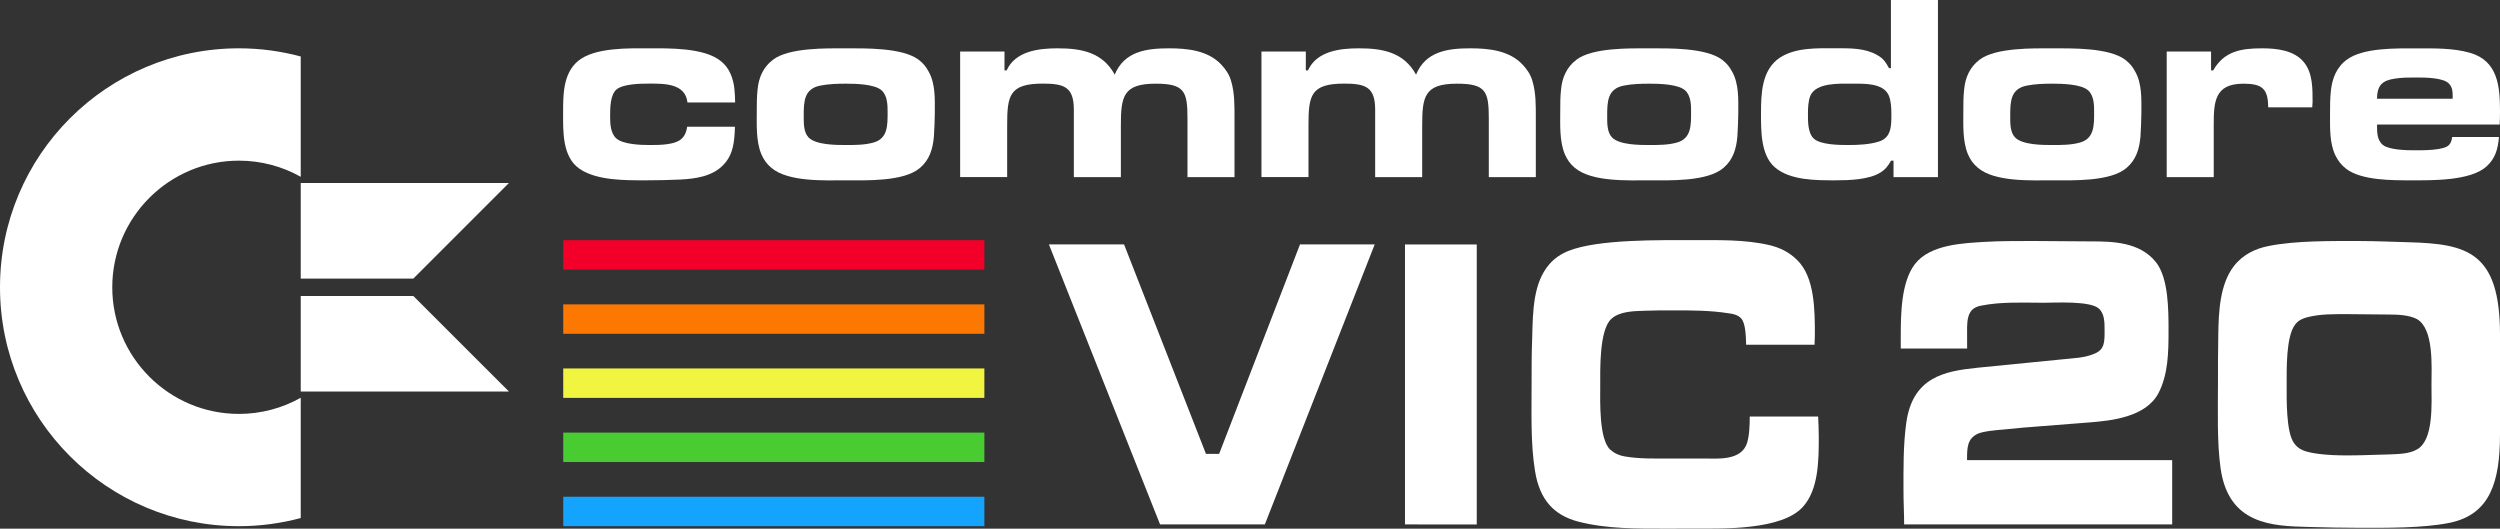 <?xml version="1.0" encoding="utf-8"?>
<!-- Generator: Adobe Illustrator 25.4.1, SVG Export Plug-In . SVG Version: 6.00 Build 0)  -->
<svg version="1.1" id="Layer_1" xmlns="http://www.w3.org/2000/svg" xmlns:xlink="http://www.w3.org/1999/xlink" x="0px" y="0px"
	 viewBox="0 0 3839 811.8" style="enable-background:new 0 0 3839 811.8;" xml:space="preserve">
<rect x="0" y="0" width="3839" height="811.8" fill="#333333" stroke="none"/>
<style type="text/css">
	.st0{fill-rule:evenodd;clip-rule:evenodd;fill:#3E3632;}
	.st1{fill:#282422;}
	.st2{fill:#C5C5C5;}
	.st3{fill:#020202;stroke:#000000;stroke-width:4.783;stroke-linecap:round;stroke-linejoin:round;stroke-miterlimit:10;}
	.st4{clip-path:url(#SVGID_00000173146763917845787970000012967056531582892438_);}
	.st5{fill:#002684;stroke:#231F20;stroke-width:0.797;stroke-linecap:round;stroke-linejoin:round;stroke-miterlimit:10;}
	.st6{fill:#00771F;}
	.st7{fill:#89BC27;}
	.st8{fill:#FCEC01;}
	.st9{fill:#F17100;}
	.st10{fill:#E50069;}
	.st11{clip-path:url(#SVGID_00000005971146043557440020000016710940748226019510_);}
	.st12{stroke:#000000;stroke-width:4.783;stroke-linecap:round;stroke-linejoin:round;stroke-miterlimit:10;}
	.st13{fill:#FFFFFF;stroke:#000000;stroke-width:4.783;stroke-linecap:round;stroke-linejoin:round;stroke-miterlimit:10;}
	.st14{fill:#020202;}
	.st15{fill:none;stroke:#000000;stroke-width:4.783;stroke-linecap:round;stroke-linejoin:round;stroke-miterlimit:10;}
	.st16{fill:#F20029;stroke:#000000;stroke-width:4.783;stroke-linecap:round;stroke-linejoin:round;stroke-miterlimit:10;}
	.st17{fill:#002684;stroke:#000000;stroke-width:4.783;stroke-linecap:round;stroke-linejoin:round;stroke-miterlimit:10;}
	.st18{fill:url(#SVGID_00000150795427453492161840000011357213439860948663_);}
	.st19{fill:#FFFFFF;}
	.st20{fill:url(#SVGID_00000003106260257208496310000008019364983626180012_);}
	.st21{fill:url(#SVGID_00000137109285574567849480000005605379901832451751_);}
	.st22{fill:url(#SVGID_00000161591311420053369530000001578319936137476795_);}
	.st23{clip-path:url(#SVGID_00000128486337542736890270000010943294349405041084_);}
	.st24{clip-path:url(#SVGID_00000170994348893543215440000017055316680699375505_);}
	.st25{clip-path:url(#SVGID_00000093858407276817116840000018143619912105450381_);}
	.st26{fill:#002684;}
	.st27{clip-path:url(#SVGID_00000026861315283201806260000001093983181764570037_);}
	.st28{clip-path:url(#SVGID_00000176749132067279294330000015147262562421362855_);}
	.st29{fill:#020202;stroke:#000000;stroke-width:4.928;stroke-linecap:round;stroke-linejoin:round;stroke-miterlimit:10;}
	.st30{fill:#FFFFFF;stroke:#000000;stroke-width:4.928;stroke-linecap:round;stroke-linejoin:round;stroke-miterlimit:10;}
	.st31{fill:#F20029;stroke:#000000;stroke-width:4.928;stroke-linecap:round;stroke-linejoin:round;stroke-miterlimit:10;}
	.st32{fill:#002684;stroke:#000000;stroke-width:4.928;stroke-linecap:round;stroke-linejoin:round;stroke-miterlimit:10;}
	.st33{fill:none;stroke:#000000;stroke-width:4.928;stroke-linecap:round;stroke-linejoin:round;stroke-miterlimit:10;}
	.st34{clip-path:url(#SVGID_00000129897985312488182600000015762506970189720509_);}
	.st35{clip-path:url(#SVGID_00000051351864581286801090000009240603749730286520_);}
	.st36{clip-path:url(#SVGID_00000053544412631825691200000012081504793852342146_);}
	.st37{fill:url(#SVGID_00000069366401553959290990000009520091916751463839_);}
	.st38{fill:url(#SVGID_00000069360543533593531960000007448290065776455339_);}
	.st39{fill:url(#SVGID_00000005977386703494519500000017658111753630674830_);}
	.st40{fill:url(#SVGID_00000024716481388928970480000012470099845824950165_);}
	.st41{clip-path:url(#SVGID_00000074423042733404715820000000765053106994299530_);}
	.st42{fill:#231F20;}
	.st43{clip-path:url(#SVGID_00000144303664249641316990000014555044264248277425_);}
	.st44{clip-path:url(#SVGID_00000076564317540016553710000013661981080583877814_);}
	.st45{fill:#F20029;}
	.st46{clip-path:url(#SVGID_00000060001937266234012590000003774041535947204524_);}
	.st47{clip-path:url(#SVGID_00000127738393116183356800000018006256340752739477_);}
	.st48{clip-path:url(#SVGID_00000060740565700383880410000000638084167838541243_);}
	.st49{clip-path:url(#SVGID_00000038374558504364562790000014335259389304174493_);}
	.st50{clip-path:url(#SVGID_00000029768378946311614880000017931597087521368246_);}
	.st51{clip-path:url(#SVGID_00000155107151544889269370000006372509296041509303_);}
	.st52{fill-rule:evenodd;clip-rule:evenodd;fill:#F20029;}
	.st53{fill-rule:evenodd;clip-rule:evenodd;fill:#FD7801;}
	.st54{fill-rule:evenodd;clip-rule:evenodd;fill:#F2F540;}
	.st55{fill-rule:evenodd;clip-rule:evenodd;fill:#48CC31;}
	.st56{fill-rule:evenodd;clip-rule:evenodd;fill:#14A3FD;}
	.st57{fill:url(#SVGID_00000035531353428521264790000002508156390142529425_);}
	.st58{fill:url(#SVGID_00000073682711921283882710000012397651009151979173_);}
	.st59{fill:url(#SVGID_00000178183013498469636990000013782703318886222512_);}
	.st60{fill:url(#SVGID_00000183230664930570905430000007049093075501292691_);}
	.st61{fill:url(#SVGID_00000116196616497756398580000008364826888495851939_);}
	.st62{fill:url(#SVGID_00000156548846765707796320000009443088725365158795_);}
	.st63{fill:url(#SVGID_00000165922293796213435070000016865743108383568776_);}
	.st64{fill:url(#SVGID_00000105388679017417399670000000990494110884047255_);}
	.st65{fill:url(#SVGID_00000011753526256994970730000015253067294283771547_);}
	.st66{fill:url(#SVGID_00000036215005180880605320000010857322917493882019_);}
	.st67{fill:url(#SVGID_00000087375994750399796280000007163459580962343101_);}
	.st68{fill:url(#SVGID_00000094577525092506899290000014179417752600589480_);}
	.st69{fill:url(#SVGID_00000044160661907246557560000013807629574499941520_);}
	.st70{fill:url(#SVGID_00000075854384630230098820000002876430788413443240_);}
	.st71{fill:url(#SVGID_00000044867428052638581360000017793133593827118486_);}
	.st72{fill:url(#SVGID_00000095340352540820386620000004876324776189995186_);}
	.st73{fill:url(#SVGID_00000004506950749728004100000000092468068800103054_);}
	.st74{fill-rule:evenodd;clip-rule:evenodd;fill:#0F2166;}
	.st75{fill-rule:evenodd;clip-rule:evenodd;fill:#1D4C59;}
	.st76{fill-rule:evenodd;clip-rule:evenodd;fill:#2C774C;}
	.st77{fill-rule:evenodd;clip-rule:evenodd;fill:#3AA23E;}
	.st78{fill-rule:evenodd;clip-rule:evenodd;fill:#48CD31;}
	.st79{fill-rule:evenodd;clip-rule:evenodd;fill:#6AD534;}
	.st80{fill-rule:evenodd;clip-rule:evenodd;fill:#8CDD37;}
	.st81{fill-rule:evenodd;clip-rule:evenodd;fill:#AFE63A;}
	.st82{fill-rule:evenodd;clip-rule:evenodd;fill:#D1EE3D;}
	.st83{fill-rule:evenodd;clip-rule:evenodd;fill:#F3F640;}
	.st84{fill-rule:evenodd;clip-rule:evenodd;fill:#F6D730;}
	.st85{fill-rule:evenodd;clip-rule:evenodd;fill:#F9B721;}
	.st86{fill-rule:evenodd;clip-rule:evenodd;fill:#FB9811;}
	.st87{fill-rule:evenodd;clip-rule:evenodd;fill:#FE7801;}
	.st88{fill-rule:evenodd;clip-rule:evenodd;fill:#FE5C13;}
	.st89{fill-rule:evenodd;clip-rule:evenodd;fill:#FE4125;}
	.st90{fill-rule:evenodd;clip-rule:evenodd;fill:#FE2537;}
	.st91{fill-rule:evenodd;clip-rule:evenodd;fill:#14A4FE;}
	.st92{fill-rule:evenodd;clip-rule:evenodd;fill:#21AECB;}
	.st93{fill-rule:evenodd;clip-rule:evenodd;fill:#2EB998;}
	.st94{fill-rule:evenodd;clip-rule:evenodd;fill:#3BC364;}
	.st95{fill-rule:evenodd;clip-rule:evenodd;fill:#C5C5C5;}
	.st96{fill:#020202;stroke:#000000;stroke-width:4.733;stroke-linecap:round;stroke-linejoin:round;stroke-miterlimit:10;}
	.st97{clip-path:url(#SVGID_00000015353516633508881420000011067531857440961191_);}
	.st98{fill:#002684;stroke:#231F20;stroke-width:0.789;stroke-linecap:round;stroke-linejoin:round;stroke-miterlimit:10;}
	.st99{clip-path:url(#SVGID_00000121964781659025486670000002919866801375967879_);}
	.st100{stroke:#000000;stroke-width:4.733;stroke-linecap:round;stroke-linejoin:round;stroke-miterlimit:10;}
	.st101{fill:#FFFFFF;stroke:#000000;stroke-width:4.733;stroke-linecap:round;stroke-linejoin:round;stroke-miterlimit:10;}
	.st102{fill:none;stroke:#000000;stroke-width:4.733;stroke-linecap:round;stroke-linejoin:round;stroke-miterlimit:10;}
	.st103{fill:#F20029;stroke:#000000;stroke-width:4.733;stroke-linecap:round;stroke-linejoin:round;stroke-miterlimit:10;}
	.st104{fill:#002684;stroke:#000000;stroke-width:4.733;stroke-linecap:round;stroke-linejoin:round;stroke-miterlimit:10;}
	.st105{fill:url(#SVGID_00000170275810536108953540000009188243506234218428_);}
	.st106{fill:url(#SVGID_00000157994854633395739480000000281293257596790661_);}
	.st107{fill:url(#SVGID_00000029754216483882856740000007064853387509534863_);}
	.st108{fill:url(#SVGID_00000087379858452666038830000017595616828713903757_);}
	.st109{clip-path:url(#SVGID_00000029013731108745929380000014307291267130800528_);}
	.st110{clip-path:url(#SVGID_00000152966878998120247190000006397484668563824568_);}
	.st111{clip-path:url(#SVGID_00000163054223127412439070000016061287370492543621_);}
	.st112{clip-path:url(#SVGID_00000002346805185231731800000007832250343792252328_);}
	.st113{clip-path:url(#SVGID_00000059296453026652219970000009696827576127791018_);}
	.st114{fill:#020202;stroke:#000000;stroke-width:4.877;stroke-linecap:round;stroke-linejoin:round;stroke-miterlimit:10;}
	.st115{fill:#FFFFFF;stroke:#000000;stroke-width:4.877;stroke-linecap:round;stroke-linejoin:round;stroke-miterlimit:10;}
	.st116{fill:#F20029;stroke:#000000;stroke-width:4.877;stroke-linecap:round;stroke-linejoin:round;stroke-miterlimit:10;}
	.st117{fill:#002684;stroke:#000000;stroke-width:4.877;stroke-linecap:round;stroke-linejoin:round;stroke-miterlimit:10;}
	.st118{fill:none;stroke:#000000;stroke-width:4.877;stroke-linecap:round;stroke-linejoin:round;stroke-miterlimit:10;}
	.st119{fill:url(#SVGID_00000061443783622310894290000002543625037601476739_);}
	.st120{fill:url(#SVGID_00000093149974213107324980000009702810218028344481_);}
	.st121{fill:url(#SVGID_00000128444867727146010310000012446207964080588977_);}
	.st122{fill:url(#SVGID_00000104681705709196994630000013051890595560526236_);}
	.st123{clip-path:url(#SVGID_00000172432473651399891250000003444370892456464294_);}
	.st124{clip-path:url(#SVGID_00000177467165767545964310000000007644462545363881_);}
	.st125{clip-path:url(#SVGID_00000134939294803625883020000005841465504366891691_);}
	.st126{fill-rule:evenodd;clip-rule:evenodd;fill:#FFFFFF;}
	.st127{fill:url(#SVGID_00000072995058434405208050000015235378073986336140_);}
	.st128{fill:url(#SVGID_00000173848944659755442690000016004175047884102826_);}
	.st129{fill:url(#SVGID_00000047778484494816530210000002456438321202129287_);}
	.st130{fill:url(#SVGID_00000112590259776778471720000012754737564008375222_);}
	.st131{fill:url(#SVGID_00000103243412189974604160000015433159064381103747_);}
	.st132{fill:url(#SVGID_00000134965163028165604440000001951551699407328688_);}
	.st133{fill:url(#SVGID_00000134219302806852332400000006153502873863017115_);}
	.st134{fill:url(#SVGID_00000178902537381709910850000012727061829006128306_);}
	.st135{fill:url(#SVGID_00000114769671545153085990000015082392964867341697_);}
	.st136{fill:url(#SVGID_00000055694605710347065610000001803764962461079937_);}
	.st137{fill:url(#SVGID_00000038393663624884775120000004427509970791692442_);}
	.st138{fill:url(#SVGID_00000034064978325871556350000015690572836109286020_);}
	.st139{fill:url(#SVGID_00000051354295483471262490000004768098570413913489_);}
	.st140{fill:url(#SVGID_00000132801682642936354800000018027358975416744099_);}
	.st141{fill:url(#SVGID_00000178200593704883295270000018162474568817733273_);}
	.st142{fill:url(#SVGID_00000097502343395889462820000016148089897847462294_);}
	.st143{fill:url(#SVGID_00000179630737882596024440000001075065242344259243_);}
	.st144{fill-rule:evenodd;clip-rule:evenodd;fill:#002684;}
	.st145{fill-rule:evenodd;clip-rule:evenodd;fill:#12506F;}
	.st146{fill-rule:evenodd;clip-rule:evenodd;fill:#24795B;}
	.st147{fill-rule:evenodd;clip-rule:evenodd;fill:#36A346;}
	.st148{fill-rule:evenodd;clip-rule:evenodd;fill:#6AD434;}
	.st149{fill-rule:evenodd;clip-rule:evenodd;fill:#8BDC37;}
	.st150{fill-rule:evenodd;clip-rule:evenodd;fill:#AEE53A;}
	.st151{fill-rule:evenodd;clip-rule:evenodd;fill:#D0ED3D;}
	.st152{fill-rule:evenodd;clip-rule:evenodd;fill:#F5D630;}
	.st153{fill-rule:evenodd;clip-rule:evenodd;fill:#F8B621;}
	.st154{fill-rule:evenodd;clip-rule:evenodd;fill:#FA9711;}
	.st155{fill-rule:evenodd;clip-rule:evenodd;fill:#F9500E;}
	.st156{fill-rule:evenodd;clip-rule:evenodd;fill:#F6281C;}
	.st157{clip-path:url(#SVGID_00000030488167784759291790000016814313946136531615_);}
	.st158{clip-path:url(#SVGID_00000143604698972295808880000013193952828342217637_);}
	.st159{clip-path:url(#SVGID_00000057109646694830259970000000857050368335025833_);}
	.st160{clip-path:url(#SVGID_00000042700825352163595190000011582042895120440483_);}
	.st161{clip-path:url(#SVGID_00000127743855762092972690000003266956961128400296_);}
	.st162{clip-path:url(#SVGID_00000084488679378038630880000000437779250158418834_);}
	.st163{clip-path:url(#SVGID_00000121966591660660449670000018385405535680755645_);}
	.st164{clip-path:url(#SVGID_00000123432869997719561840000001484227394833928879_);}
	.st165{clip-path:url(#SVGID_00000111879281154770861120000008049537290971360686_);}
	.st166{clip-path:url(#SVGID_00000098943787882183192300000002589308436716364459_);}
	.st167{clip-path:url(#SVGID_00000133512692113129921830000010555306114297797299_);}
	.st168{clip-path:url(#SVGID_00000018219269957785129410000017154575533855293058_);}
	.st169{clip-path:url(#SVGID_00000005237920994978466180000018057018599547145633_);}
	.st170{clip-path:url(#SVGID_00000111913585509048617430000005398662515753961130_);}
	.st171{clip-path:url(#SVGID_00000090254899084292163560000006326538775067758271_);}
	.st172{clip-path:url(#SVGID_00000161608723033135128120000003757477903952222898_);}
	.st173{clip-path:url(#SVGID_00000021095839166984550690000011206591469564052626_);}
	.st174{clip-path:url(#SVGID_00000000911760107392381080000010652579414438787210_);}
	.st175{clip-path:url(#SVGID_00000009560498174388502690000011055951578802446767_);}
	.st176{clip-path:url(#SVGID_00000121253415778708066500000013555776140716210304_);}
	.st177{clip-path:url(#SVGID_00000119114248286594193960000016104448002760148111_);}
	.st178{clip-path:url(#SVGID_00000049923868255744345040000000277159092263714488_);}
	.st179{clip-path:url(#SVGID_00000059294878102679831590000008516413056470057366_);}
	.st180{clip-path:url(#SVGID_00000119813845135590575420000006890524462335107726_);}
	.st181{clip-path:url(#SVGID_00000101073017627324027260000017484302110761821362_);}
	.st182{clip-path:url(#SVGID_00000096776911957427983750000015315577106205649300_);}
	.st183{clip-path:url(#SVGID_00000164493925842003894920000006938053231453096612_);}
</style>
<g>
	<g>
		<g>
			<g>
				<polygon id="polygon7_00000083781404368996546230000016027912172882799543_" class="st52" points="864.9,368.8 864.9,368.8 
					1511.6,368.8 1511.6,414 864.9,414 				"/>
				<polygon class="st53" points="864.9,467.4 864.9,467.4 1511.6,467.4 1511.6,512.6 864.9,512.6 				"/>
				<polygon class="st54" points="864.9,565.8 864.9,565.8 1511.6,565.8 1511.6,611 864.9,611 				"/>
				<polygon class="st55" points="864.9,664.3 864.9,664.3 1511.6,664.3 1511.6,709.5 864.9,709.5 				"/>
				<polygon id="polygon15_00000036950062926191892590000005047473188075301565_" class="st56" points="864.9,762.8 864.9,762.8 
					1511.6,762.8 1511.6,808 864.9,808 				"/>
			</g>
		</g>
		<g>
			<path class="st19" d="M1055.7,157.4c-3.3-29.8-36.3-29-59.6-29c-12.6,0-39.2,0.4-49.4,9c-9.8,8.2-9.8,29.4-9.8,40.8
				c0,11,0.4,25.7,9,33.9c10.2,9.8,38.3,10.6,51.4,10.6c9,0,17.5,0,26.5-1.2c17.9-2.4,28.6-7.7,31.4-26.9h73.4
				c-0.8,21.6-2,42.4-17.9,58.7c-16.7,17.5-42.4,21.2-65.7,22.4c-17.5,0.8-34.7,1.2-52.2,1.2c-31.4,0-76.3,0.8-103.2-17.9
				c-26.1-18.4-24.9-56.7-24.9-84.8c0-27.7-0.4-60.8,22.8-80.4c25.3-21.2,77.9-19.6,108.9-19.6c31,0,84.8-1.2,110.5,19.6
				c6.9,5.7,11.4,11.4,15.1,20c6.1,14.3,6.5,28.1,6.9,43.6L1055.7,157.4L1055.7,157.4z"/>
			<path class="st19" d="M1434.1,209.6c-1.6,18.8-6.5,35.5-21.2,48.1c-24.9,21.6-83.6,19.2-114.2,19.2c-31.8,0-88.1,2.9-114.2-19.2
				c-7.3-6.1-11.8-12.6-15.5-21.2c-8.2-20-6.9-45.3-6.9-66.5c0-10.6,0-21.6,1.2-32.2c1.6-18.4,8.6-34.7,23.7-46.1
				c24.5-18.8,82.8-17.5,111.8-17.5c29.4,0,86.9-1.2,111.8,17.5c6.9,5.3,11.4,10.6,15.5,18.4c10.6,18.8,9.4,42.8,9.4,63.6
				C1435.3,185.5,1434.9,197.7,1434.1,209.6z M1354.2,139.1c-10.6-10.2-41.6-10.6-55.1-10.6c-13.1,0-26.5,0.4-39.2,2.9
				c-25.3,4.9-25.7,24.5-25.7,46.5c0,10.6-0.4,24.9,7.3,33c11,11.8,42.8,11.8,57.5,11.8c13.9,0,28.6,0,42-3.7
				c22.4-6.1,22-26.5,22-46.5C1363.1,161.5,1362.7,147.2,1354.2,139.1z"/>
			<path class="st19" d="M1823.5,272v-90.1c0-41.6-4.5-53.4-48.9-53.4c-49.8,0-53.4,19.6-53.4,64V272H1649v-90.1v-13.5
				c0-35.1-15.1-40-47.7-40c-51.4,0-54.7,18.4-54.7,64v79.5h-72.2V79.1h68.1v29h3.3c13.5-29.8,49.4-33.9,78.3-33.9
				c36.7,0,68.9,6.1,87.7,40.4c14.7-35.9,48.9-40.4,83.6-40.4c28.1,0,59.6,3.3,79.9,24.9c6.9,7.3,12.2,15.1,15.1,24.9
				c5.7,18.8,5.3,38.7,5.3,57.9v90.1L1823.5,272L1823.5,272z"/>
			<path class="st19" d="M2286.2,272v-90.1c0-41.6-4.5-53.4-48.9-53.4c-49.8,0-53.4,19.6-53.4,64V272h-72.2v-90.1v-13.5
				c0-35.1-15.1-40-47.7-40c-51.4,0-54.7,18.4-54.7,64v79.5h-72.2V79.1h68.1v29h3.3c13.5-29.8,49.4-33.9,78.3-33.9
				c36.7,0,68.9,6.1,87.7,40.4c14.7-35.9,48.9-40.4,83.6-40.4c28.1,0,59.6,3.3,79.9,24.9c6.9,7.3,12.2,15.1,15.1,24.9
				c5.7,18.8,5.3,38.7,5.3,57.9v90.1L2286.2,272L2286.2,272z"/>
			<path class="st19" d="M2667.9,209.6c-1.6,18.8-6.5,35.5-21.2,48.1c-24.9,21.6-83.6,19.2-114.2,19.2c-31.8,0-88.1,2.9-114.2-19.2
				c-7.3-6.1-11.8-12.6-15.5-21.2c-8.2-20-6.9-45.3-6.9-66.5c0-10.6,0-21.6,1.2-32.2c1.6-18.4,8.6-34.7,23.7-46.1
				c24.5-18.8,82.8-17.5,111.8-17.5c29.4,0,86.9-1.2,111.8,17.5c6.9,5.3,11.4,10.6,15.5,18.4c10.6,18.8,9.4,42.8,9.4,63.6
				C2669.1,185.5,2668.7,197.7,2667.9,209.6z M2588,139.1c-10.6-10.2-41.6-10.6-55.1-10.6c-13.1,0-26.5,0.4-39.2,2.9
				c-25.3,4.9-25.7,24.5-25.7,46.5c0,10.6-0.4,24.9,7.3,33c11,11.8,42.8,11.8,57.5,11.8c13.9,0,28.6,0,42-3.7
				c22.4-6.1,22-26.5,22-46.5C2597,161.5,2596.6,147.2,2588,139.1z"/>
			<path class="st19" d="M2907.7,272v-25.3h-3.7c-4.9,8.2-8.6,13.5-16.7,18.4c-17.9,11-48.1,11.8-68.5,11.8
				c-29.8,0-70.2,0.4-93.8-20.4c-21.2-18.8-20.8-55.9-20.8-82c0-30.2,0.8-66.9,28.6-85.7c24.5-16.3,58.7-14.7,86.9-14.7
				c21.2,0,44.5-0.4,63.2,10.6c9.4,5.3,12.6,10.6,17.9,20h2.9V0h72.2v272H2907.7z M2900.3,146.4c-8.6-19.6-39.6-17.9-57.1-17.9
				c-17.9,0-54.2-2-63.2,18.4c-3.3,8.2-3.7,18.8-3.7,27.3c0,11.4-0.4,29,8.2,37.9c9.8,10.6,41.2,10.6,54.2,10.6
				c14.7,0,32.6-0.8,46.5-5.3c19.6-6.1,19.2-24.9,19.2-42.4C2904.4,166,2904,155,2900.3,146.4z"/>
			<path class="st19" d="M3286.9,209.6c-1.6,18.8-6.5,35.5-21.2,48.1c-24.9,21.6-83.6,19.2-114.2,19.2c-31.8,0-88.1,2.9-114.2-19.2
				c-7.3-6.1-11.8-12.6-15.5-21.2c-8.2-20-6.9-45.3-6.9-66.5c0-10.6,0-21.6,1.2-32.2c1.6-18.4,8.6-34.7,23.7-46.1
				c24.5-18.8,82.8-17.5,111.8-17.5c29.4,0,86.9-1.2,111.8,17.5c6.9,5.3,11.4,10.6,15.5,18.4c10.6,18.8,9.4,42.8,9.4,63.6
				C3288.1,185.5,3287.7,197.7,3286.9,209.6z M3206.9,139.1c-10.6-10.2-41.6-10.6-55.1-10.6c-13.1,0-26.5,0.4-39.2,2.9
				c-25.3,4.9-25.7,24.5-25.7,46.5c0,10.6-0.4,24.9,7.3,33c11,11.8,42.8,11.8,57.5,11.8c13.9,0,28.6,0,42-3.7
				c22.4-6.1,22-26.5,22-46.5C3215.9,161.5,3215.5,147.2,3206.9,139.1z"/>
			<path class="st19" d="M3550.7,164.8H3483c0-28.6-9.4-36.3-37.9-36.3c-44.5,0-45.7,28.1-45.7,63.6v79.9h-72.2V79.1h68.1v29h3.3
				c16.7-29.8,43.6-33.9,75.1-33.9c22.4,0,49.4,2.9,64.4,21.6c13.5,16.7,13.1,40.8,13.1,61.2
				C3551.1,159.5,3550.7,162.3,3550.7,164.8z"/>
			<path class="st19" d="M3838.5,191.2h-188.3c0,11-0.4,23.7,9,31.4c9.8,7.8,37.1,8.2,48.9,8.2s44.9,0.4,52.6-8.2
				c3.3-3.3,4.1-7.7,4.9-12.2h71.8c-1.6,18.4-5.3,32.6-19.2,45.3c-24.9,22.4-84.4,21.2-115.8,21.2c-28.6,0-76.3,0.4-99.9-17.9
				c-7.3-5.7-12.2-12.2-16.3-20.4c-9-18.8-8.2-42-8.2-62c0-12.2,0-24.5,1.2-36.3c2-19.6,8.6-37.1,24.9-48.9
				c25.3-18.4,75.9-17.1,105.6-17.1c27.3,0,57.1-0.8,83.6,6.9c42.8,12.6,45.7,51.8,45.7,90.6
				C3838.9,178.1,3838.9,184.7,3838.5,191.2z M3766.3,147.2c0-7.3-0.4-13.1-5.7-18.8c-8.6-9.4-37.9-9.4-49.8-9.4
				c-11,0-22,0-32.6,1.6c-20.4,2.9-27.7,10.6-28.1,31h116.2L3766.3,147.2L3766.3,147.2z"/>
		</g>
		<g>
			<path class="st19" d="M172.4,441.2c0-107.3,87.3-194.5,194.5-194.5c34.4,0,66.8,9,94.9,24.8V86.7c-30.3-8.1-62.1-12.5-94.9-12.5
				C164.3,74.2,0,238.4,0,441.1S164.3,808,366.9,808c32.8,0,64.6-4.4,94.9-12.5V610.8c-28.1,15.8-60.5,24.8-94.9,24.8
				C259.6,635.6,172.4,548.3,172.4,441.2z"/>
			<polygon class="st19" points="461.8,427.8 634.7,427.8 781.5,281 461.8,281 			"/>
			<polygon class="st19" points="461.8,454.5 461.8,601.2 781.5,601.2 634.7,454.5 			"/>
		</g>
		<g>
			<path class="st19" d="M1942.3,805.3h-160.9l-170.7-430h115.4L1851.9,697h20.2l124.2-321.7H2111L1942.3,805.3z"/>
			<path class="st19" d="M2157.5,805.3V375.4h110.2v430L2157.5,805.3L2157.5,805.3z"/>
			<path class="st19" d="M2559.9,811.8c-45.5,0-92.6,0.6-137.1-11c-35.7-9.7-58.5-32.2-65.7-78c-6.7-41.9-5.2-87.1-5.2-129.6
				c0-25.8,0-51.6,1-76.7c1-39.3,1.6-81.9,25.9-110.3c8.3-9.7,18.1-16.1,29-20.6c45.5-18.7,143.3-16.8,191.3-16.8
				c39.3,0,79.7-1.3,118.5,7.7c15.5,3.9,29.5,10.3,41.9,22.6c27.4,26.4,27.4,77.4,27.4,116.1c0,4.5-0.5,9.7-0.5,14.2h-105
				c-0.5-11.6-0.5-32.9-7.8-40.6c-4.7-5.2-12.9-7.1-19.1-7.7c-27.9-4.5-57.4-4.5-85.4-4.5c-15,0-29.5,0-44.5,0.6
				c-15.5,0.6-37.8,0.6-50.7,12.9c-18.1,17.4-16.6,77.4-16.6,102.5c0,23.2-2.1,81.9,15.5,98c6.7,5.8,14,9,22.2,10.3
				c22.2,3.9,46.6,3.2,69.3,3.2h53.3c19.1,0,56.4,3.9,65.2-23.9c3.6-11.6,4.1-28.4,4.1-40.6h105c0.5,10.3,1,21.3,1,31.6
				c0,36.8-0.5,80.6-24.3,107c-32.1,36.1-123.6,33.5-164.5,33.5L2559.9,811.8L2559.9,811.8z"/>
			<path class="st19" d="M2924,805.3c0-16.8-1-34.2-1-50.9c0-34.8-0.5-69.6,4.1-103.8c9.3-71.6,59-80.6,108.6-85.8l130.4-12.9
				c16.6-1.9,34.7-1.9,50.7-9c15-6.4,15-17.4,15-35.5c0-12.2,0-25.8-8.8-33.5c-12.9-12.3-68.8-9-83.8-9c-31.6,0-65.7-1.9-97.3,4.5
				c-23.8,4.5-21.2,25.8-21.2,51.6v14.2h-101.9v-17.4c0-35.5,0.5-84.5,21.7-112.2c23.8-31,76.6-32.2,108.1-34.2
				c22.2-1.3,44.5-1.3,66.7-1.3h9.8l85.4,0.6c33.1,0,75.5,0.6,100.4,32.2c19.1,24.5,19.1,73.5,19.1,105.1c0,32.2-0.5,66.4-15,94.8
				c-19.1,38-73.5,43.2-105.5,45.8c-24.8,1.9-49.1,3.9-74,5.8c-19.7,1.3-39.3,3.2-59,5.2c-8.8,0.6-31,2.6-39.3,6.4
				c-16.6,7.7-16.6,21.9-16.6,40.6h315v98.7H2924z"/>
			<path class="st19" d="M3761.8,802.8c-41.4,8.4-97.3,7.7-139.2,7.7c-25.9,0-51.2-0.6-77.1-1.3c-56.9-1.3-123.1-3.9-135.5-89.6
				c-5.7-40-4.1-88.3-4.1-129c0-25.8,0-50.9,0.5-76.7c0.5-36.1,2.6-77.4,23.8-105.1c14-18.1,33.6-27.1,53.3-31
				c41.4-8.4,96.7-7.7,139.2-7.7c25.3,0,51.2,1.3,76.6,1.9c88.5,2.6,139.7,14.2,139.7,141.9v153.5
				C3838.9,738.9,3824.4,789.9,3761.8,802.8z M3711.6,490.1c-11.9-6.4-29.5-7.1-42.4-7.1c-20.7,0-41.4-0.6-62.6-0.6
				c-21.2,0-44.5-0.6-65.2,5.2c-6.2,1.9-12.4,4.5-17.1,11c-14,18.1-12.9,69-12.9,92.2c0,21.3-1,71.6,10.9,89
				c5.2,7.7,11.4,11,19.1,13.5c22.2,6.4,59,6.4,82.3,5.8l45.5-1.3c12.9-0.6,30.5-0.6,42.4-7.7c25.9-14.2,22.2-70.9,22.2-99.3
				C3733.9,562.3,3737.5,505,3711.6,490.1z"/>
		</g>
	</g>
</g>
</svg>
